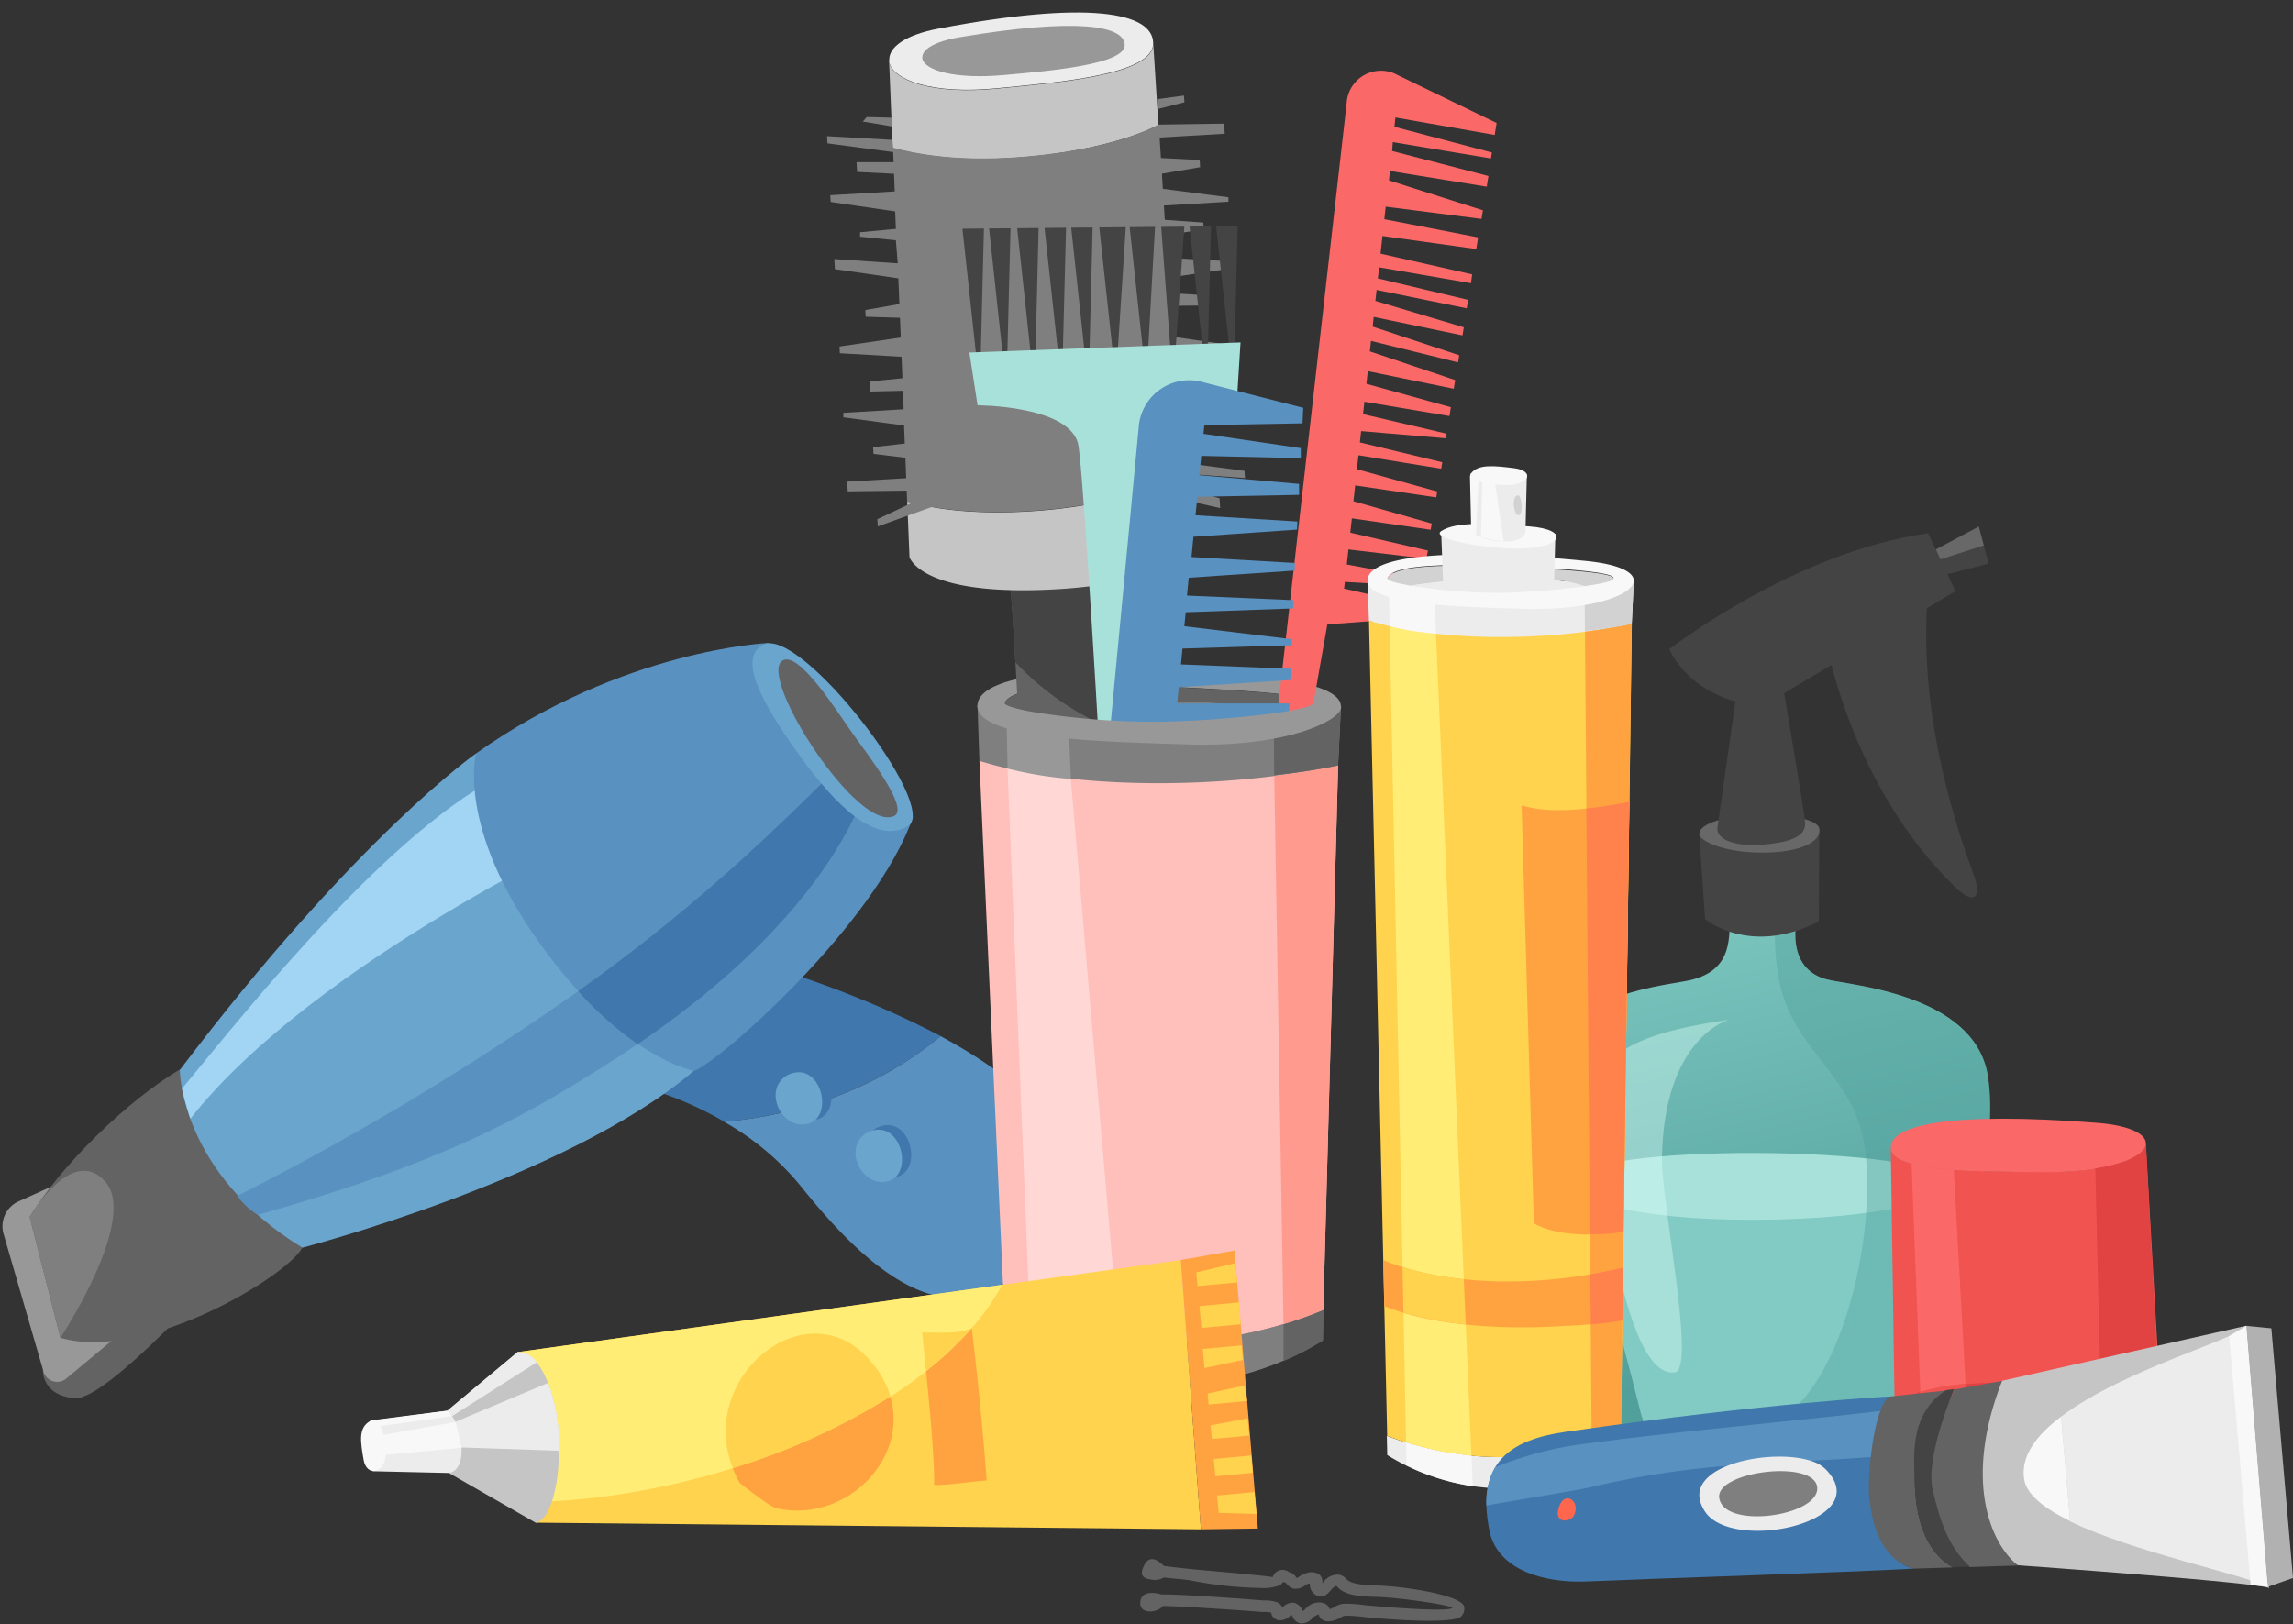 <svg xmlns="http://www.w3.org/2000/svg" viewBox="-0.295 -1.76 320.025 226.73"><rect x="-0.295" y="-1.76" width="320.025" height="226.73" fill="#333333" stroke="none"/><defs><linearGradient id="a" x1="241.48" y1="205.02" x2="258.07" y2="275.34" gradientTransform="rotate(-.28 -18061.056 1056.77)" gradientUnits="userSpaceOnUse"><stop offset="0" stop-color="#82cbc4"/><stop offset="1" stop-color="#52a09c"/></linearGradient></defs><title>Depositphotos_124756486_07</title><g data-name="Layer 2"><path d="M137.29 176.51L157 192.23s4.56-1.3 4-6l-17.39-16.52z" fill="#636363"/><path d="M100.75 154.83a37.92 37.92 0 0 1 10.61 8.86c8.13 10.15 23.92 27.48 36 4.13 5.23-10.12-5-18.8-16.39-24.94-10.52 8.77-22.62 11.29-30.22 11.95z" fill="#5991c0"/><path d="M131 142.88a136.84 136.84 0 0 0-23.71-9.62l-17.6 16.82a48.63 48.63 0 0 1 11.1 4.75c7.56-.66 19.66-3.18 30.21-11.95z" fill="#4077ac"/><path d="M5.68 189.58s-.08 3.53 4.49 3.84 20.94-18.17 20.94-18.17L20.41 177z" fill="#636363"/><path d="M8.84 163l-6.66 3a3.82 3.82 0 0 0-2 4.42l5.55 19.13a2 2 0 0 0 3.38 1l10.45-8.7a4 4 0 0 0 .9-4.87l-7-12.51A3.6 3.6 0 0 0 8.84 163z" fill="#989898"/><path d="M24.93 147.46c-7.35 4.31-16.67 13.4-21.09 20.66L8.14 185c11.95 3.4 31.74-8.68 33.77-12.61 1.26-3.21-14.77-15.83-17-24.95z" fill="#636363"/><path d="M66.14 103.42S49.49 115 24.8 147.61c0 0 0 14.36 17.11 24.8 0 0 36.84-9.56 54.63-24.67z" fill="#6aa5cd"/><path d="M8.14 185s10.92-16.54 6.26-21.81-10.56 4.92-10.56 4.92z" fill="#7f7f7f"/><path d="M70.48 106.08c-15.78 7.46-35.67 32.31-45.37 44.14.27 1.42 1.16 4.19 1.16 4.19 17.36-22 57.61-40.47 57.61-40.47z" fill="#a1d5f3"/><path d="M66.14 103.42s-2.77 10.22 8.86 26.45 21.59 17.87 21.59 17.87c3.7-1.42 25.33-20.51 30.54-35.45L106.93 88s-20.25.85-40.79 15.42z" fill="#5991c0"/><path d="M79.84 137a381.87 381.87 0 0 1-47 28.18 9.58 9.58 0 0 0 2.86 2.66c26.25-7.49 37-13.52 50.08-21.91q1.51-1 2.94-1.94a48.77 48.77 0 0 1-8.31-7.37z" fill="#5991c0"/><path d="M121 106.73l-3.44-1.93c-2 1-15.21 16.27-37.17 31.8a48.77 48.77 0 0 0 8.3 7.4c28.94-19.65 32.31-37.27 32.31-37.27z" fill="#4077ac"/><path d="M106.19 88.25c5.18-2.79 24.73 22.65 20.24 25.31s-10.05-2.78-15.28-10.06-8.45-13.37-4.96-15.25z" fill="#6aa5cd"/><path d="M108.8 90.54c2.23-1.84 7.88 7.27 10 10.23s7.8 10.3 5.73 11.36c-5.02 2.54-18.85-19.02-15.73-21.59z" fill="#636363"/><path d="M110.86 147.7c-3.51 2.09-.73 7.7 2.87 6.79 3.85-.98 1.77-9.13-2.87-6.79z" fill="#4077ac"/><path d="M122 155.72c-3.51 2.09-.73 7.7 2.87 6.79 3.86-.97 1.78-9.13-2.87-6.79z" fill="#4077ac"/><path d="M109.57 148.34c-3.51 2.09-.73 7.7 2.87 6.79 3.86-.97 1.77-9.13-2.87-6.79z" fill="#6aa5cd"/><path d="M120.72 156.36c-3.51 2.09-.73 7.7 2.87 6.79 3.86-.97 1.77-9.15-2.87-6.79z" fill="#6aa5cd"/><path d="M183.77 223.6a1 1 0 0 0 .26.59 1.65 1.65 0 0 0 1.35.36 3.22 3.22 0 0 0 1.38-.48 2.16 2.16 0 0 1 .65-.28 20.85 20.85 0 0 1 2.64.18c4 .41 12.53 1 13.61-.1a1.52 1.52 0 0 0 .4-1.3c-.25-1.6-8.1-2.88-12.24-3-3.39-.07-3.93-.62-4.22-.91a1.75 1.75 0 0 0-1.12-.61 2.59 2.59 0 0 0-2.17 1.16l-.06.06a1.37 1.37 0 0 0-.38-1.21 2 2 0 0 0-1.77-.23 2.8 2.8 0 0 0-1 .46 2.39 2.39 0 0 1-.42.24l-.09-.12a1.45 1.45 0 0 0-.68-.59l-.35-.15a1.43 1.43 0 0 0-2.22.73c-1.78-.29-9.23-.9-11-1.08-1.38-.14-2.79-.29-4.19-.48-.89-.87-2-1.56-2.75-.1-.61 1.23-.38 1.81.93 2a2.62 2.62 0 0 0 1.82-.28c1.35.18 2.72.21 4 .46a54.56 54.56 0 0 0 9.51 1 6.18 6.18 0 0 0 2.79-.44 3.18 3.18 0 0 0 .32-.39h.09l.35.15a1.73 1.73 0 0 0 1 .77 2.19 2.19 0 0 0 1.66-.46 1.84 1.84 0 0 1 .43-.23h.22a1.68 1.68 0 0 0 1.11 1.71c.79.34 1.39-.32 1.78-.76.2-.23.59-.65.8-.63l.13.12c.68.7 1.6 1.33 5.34 1.4 3.34.07 10.61 1.16 10.71 1.54-.58.65-10.61-.22-12.28-.39a16.23 16.23 0 0 0-3-.18 3.42 3.42 0 0 0-1.2.47 2.19 2.19 0 0 1-.64.27 1.31 1.31 0 0 0-.87-.86 2.47 2.47 0 0 0-2.56.9l-.28.25a2 2 0 0 0-1.2-1.17 1.89 1.89 0 0 0-1.62.6l-.09.07a1.17 1.17 0 0 0-.65-.72 4.54 4.54 0 0 0-1.61-.28h-.35l-1.25-.1c-2.43-.19-10.55-.79-12.94-.73-1.33-.39-3-.41-3 1.22s2.49 1.3 3.14.39c2.27 0 10.3.55 12.64.73l1.25.1h.4a4.49 4.49 0 0 1 .83.08 1.26 1.26 0 0 0 1.28 1.09 2 2 0 0 0 1.35-.61l.22-.18a1.55 1.55 0 0 1 .12.21 1.59 1.59 0 0 0 1.09 1 2 2 0 0 0 1.74-.79 2.7 2.7 0 0 1 .86-.47z" fill="#636363"/><path d="M177.5 93.05c-27.9-2.66-41.56-.63-41.37 3.82.2 4.69 18.25 4.94 29 5.31 21.33.75 29.74-7.47 12.37-9.13zm0 4.76A150.7 150.7 0 0 1 161.44 99a108.12 108.12 0 0 1-17.12-1.3c-2.78-.46-4.55-1-4.39-1.33.91-2.07 7.89-3.34 32.69-1.73 14.38.96 11.61 2.24 4.88 3.17z" fill="#989898"/><path d="M139.93 96.4c-.16.37 1.61.87 4.39 1.33.09 0 22.46-3.53 33.18.08 6.74-.93 9.47-2.21-4.88-3.14-24.8-1.61-31.78-.34-32.69 1.73z" fill="#636363"/><path d="M144.32 97.73A108.12 108.12 0 0 0 161.44 99a150.7 150.7 0 0 0 16.06-1.23c-10.72-3.56-33.08-.05-33.18-.04z" fill="#7f7f7f"/><path d="M187.65 12.66a4.8 4.8 0 0 1 6.61-4.19l14.32 6.94-.27 1.67-13.85-2.44-.14 1.3 13.6 3.59-.13.83-13.7-2.28-.09 1.24 13.44 3.49-.24 1.49-13.5-2.19-.15 1.31 13.12 4.18-.2 1.2-13.37-1.71-.19 1.75L206 31.38l-.26 1.62-13.09-1.82-.27 2.47 12.79 2.89-.17 1.23-12.8-2.21-.2 1.54 12.6 3-.19 1.18-12.58-2.57-.17 1.53L204 43.93l-.18 1.13-12.39-2.58-.15 1.35 12.08 4-.16 1-12.15-3-.16 1.46 11.91 4.01-.2 1.21-12-2.46-.19 1.77 11.79 3.27-.2 1.23-11.87-2-.19 1.73 11.66 2.73-.16.64-11.77-1-.17 1.58 11.5 2.77-.15.9-11.55-1.88-.22 1.95 11.21 3.11-.13.82L188.84 66l-.24 2.21 10.92 3.11-.14.87-11-1.59-.22 2L199 75.1l-.23 1.13-10.87-1.29-.23 2.1 10.7 2-.23 1.07-10.74-.64-.11.94 10.47 2.37-.27 1.68-12.53.94L174 147.3c-.43 2.81-2 3.41-1.62-.19z" fill="#fb6868"/><path d="M140.59 78.15c1.13 14.14 1.69 30.79 2.33 45 .49 11 2.84 31.69 11.37 25.27 5.45-4.11.43-31.53 0-37.15-.85-11.17-1.82-22.27-2.29-33.46-.33-8.18-12.17-9.11-11.41.34zm8 59.23c.47-2.8 4.58-3.13 5.17-.3 1.08 5.07-5.76 3.68-5.15.3z" fill="#636363"/><path d="M152 77.81c-.34-8.18-12.18-9.1-11.42.35.32 4 .59 8.23.84 12.53a39.23 39.23 0 0 0 11.94 8.64c-.55-7.18-1.06-14.33-1.36-21.52z" fill="#444"/><path d="M123.82 6.51c0-1.66 2.15-3.38 6.83-4.27 21-4 29.93-2.28 30 2 .1 4.49-13.58 5.5-21.69 6.31-9.37.94-14.68-1.24-15.17-3.68z" fill="#ececec"/><path d="M128.43 6.22c0-1.07 1.67-2.19 5.25-2.79 16.08-2.7 22.91-1.68 23 1.07S146.22 8.13 140 8.7c-7.18.67-11.22-.69-11.57-2.25z" fill="#989898"/><path d="M164.5 64.13a73.91 73.91 0 0 1-7.58 3.24c-5.64 2-21 3.79-30.6.82l.32 7.82s1.55 5.64 20.81 4.47c17.79-1.09 17.67-6.83 17.67-6.83z" fill="#c5c5c5"/><path d="M147 19.68c2.84-.39 9.81-1.61 14.38-4l-.72-11.39c.1 4.49-13.58 5.5-21.69 6.31-9.37.94-14.68-1.24-15.17-3.68l.49 12c7.36 1.94 15.37 1.77 22.71.76z" fill="#c5c5c5"/><path fill="#7f7f7f" d="M124.15 14.67l-3.48-.09-.55.63 4.08.68-.05-1.22z"/><path fill="#7f7f7f" d="M164.95 11.58l-3.74.5.08 1.38 3.72-.94-.06-.94z"/><path d="M170.54 15.5l-9.12.13c-4.57 2.43-11.53 3.65-14.38 4-7.38 1-15.38 1.19-22.71-.77l-.06-1.09-9.14-.52.06 1 9.17 1.22.06 1.41h-5.17l.08 1.36 5.15.26.1 2.46-9 .53.06.94 9 1.32.1 2.44-5 .47v.62l5 .5L125 35l-8.85-.6.08 1.41 8.85 1.28.15 3.59-4.76.84.06.94 4.78.14.11 2.75-8.55 1.26.05.94 8.61.49.12 3-4.59.45.08 1.41 4.58-.11.1 2.58-8.41.5v.62l8.47 1.15.1 2.52-4.42.5.06.94 4.45.54.11 2.85-8.24.48.08 1.36 8.23-.1.06 1.54.64.18-4.8 2.27.06 1 7.57-2.72c9.47 1.72 22.14.09 27.14-1.65.57-.19 1.19-.43 1.83-.69l11.25 2.5-.08-1.36-8.22-2.35q1.22-.55 2.49-1.15l9.27.67-.06-1-9-1.19-.1-1.51 5.18-.39v-.62l-5.24-.62-.15-2.39 8.9-.52-.06-.94-9-1.32-.23-3.59 5.2-.92-.1-.96-5.27-.15-.1-1.52 9 .62-.08-1.41-9.06-1.31-.29-4.3 5.3-.05-.08-1.41-5.32-.32-.12-2.15 8.95-1.32-.05-.94-9.07-.52-.2-3.14 5.3-.83-.06-.94-5.38-.38-.12-2 9-.53v-.62L162 24.6l-.13-2.11 5.33-.91-.06-1-5.41-.28-.18-2.86 9.09-.53z" fill="#7f7f7f"/><path fill="#444" d="M135.96 47.98l-1.93-17.81 3-.03-.45 17.84h-.62z"/><path fill="#444" d="M139.67 47.95l-1.92-17.82 2.99-.02-.45 17.83-.62.01z"/><path fill="#444" d="M143.59 47.91l-1.92-17.81 2.99-.03-.44 17.83-.63.01z"/><path fill="#444" d="M147.42 47.88l-1.93-17.82 3-.03-.46 17.84-.61.01z"/><path fill="#444" d="M151.13 47.84l-1.92-17.82 2.99-.02-.45 17.83-.62.01z"/><path fill="#444" d="M155.06 47.8l-1.93-17.81 3.7-.04-1.16 17.85h-.61z"/><path fill="#444" d="M159.29 47.76l-1.92-17.81 3.54-.04-1 17.85h-.62z"/><path fill="#444" d="M163.11 47.73l-1.34-17.82 3.23-.03-1.27 17.84-.62.01z"/><path fill="#444" d="M167.65 47.68l-1.92-17.81 2.99-.03-.45 17.84h-.62z"/><path fill="#444" d="M171.37 47.65l-1.93-17.81 3-.03-.45 17.83-.62.01z"/><path d="M135 47.45l1.14 7.37s12.48 0 14 5.24c1.08 3.68 6.31 102.09 6.31 102.09.19 4 2.32 5.07 2.28 0 0 0-.28-94.53.11-101.26s13.53-7.33 13.53-7.33l.47-7.52z" fill="#a7e1da"/><path d="M150.64 142.33a6.12 6.12 0 0 0 7.16 6.95l19.7-5 .1-2.16-17.94-.56.16-1.66 17.92-1 .05-1.07-17.71-.7.15-1.58 17.7-.87.09-1.93-17.44-.77.16-1.67 17.47-1.82.07-1.55-17.1-1.31.22-2.24 17 .23.1-2.14-16.83-1.13.3-3.16 16.73-.29.07-1.52-16.58-.57.19-2 16.53-.5.07-1.52-16.39-.06.19-2 16.36-1.38.07-1.45h-16.13l.17-1.72 16.15-1.91.06-1.31-16 .55.18-1.88L179.59 98l.07-1.57H164l.22-2.26 15.59-1 .07-1.57-15.35-.61.21-2.21 15.26-.47v-.84l-15-1.81.19-1.95 15-.53.05-1.16-14.87-.64.24-2.49 14.81-1v-1.06L166 76l.27-2.83 14.45-1 .05-1.13-14.21-.87.25-2.58 14.2-.27v-1.53l-13.91-1.22.26-2.69 13.89.32v-1.4l-13.58-2 .12-1.21 13.7-.25.1-2.17-14.39-3.68a7.06 7.06 0 0 0-8.57 6.4z" fill="#5991c0"/><path d="M184.34 185.35l.05-4.23a60.1 60.1 0 0 1-44.52.45l.08 3.67a42.3 42.3 0 0 0 44.39.11z" fill="#7f7f7f"/><path d="M136.4 104.45l3.47 77.12a60.1 60.1 0 0 0 44.52-.45l2.07-76c-17.21 3.56-37.46 1.4-50.06-.67z" fill="#ffbfba"/><path d="M183.69 97.54c-6.87 2.84-15.92 2-23.2 2-6.87 0-14.44.3-20.83-2.43a4.13 4.13 0 0 1-.47-.24h-3.05l.26 7.58c12.18 3.84 32.85 4.23 50.06.65l.39-8.1h-2a10.37 10.37 0 0 1-1.16.54z" fill="#7f7f7f"/><path d="M143.47 182.81l.09 4.39a42.48 42.48 0 0 0 12.6 4l-.25-5.82a63 63 0 0 1-12.44-2.57z" fill="#989898"/><path d="M140.32 105.49l3.14 77.32a63 63 0 0 0 12.44 2.53l-6.75-78.41a77.79 77.79 0 0 1-8.83-1.44z" fill="#ffd8d6"/><path d="M140.19 98.53l.14 7a52.58 52.58 0 0 0 8.84 1.45l-.28-6.42a30.06 30.06 0 0 1-8.7-2.03z" fill="#989898"/><path d="M184.39 181.12c-1.87.77-3.72 1.41-5.55 2v5.1a33.41 33.41 0 0 0 5.46-2.84z" fill="#636363"/><path d="M178.84 183.08c1.83-.55 3.68-1.19 5.55-2l2.07-76c-2.89.6-5.88 1.08-8.91 1.46z" fill="#ff9b8e"/><path d="M177.54 106.44a86.26 86.26 0 0 0 8.91-1.34l.39-8.1h-4.94l-4.41 3.47z" fill="#636363"/><path d="M183 96.35c-.07.52-2.34 1-5.48 1.46A150.7 150.7 0 0 1 161.44 99a108.12 108.12 0 0 1-17.12-1.3c-2.78-.46-4.55-1-4.39-1.33s-3.85-.75-3.8.47c.2 4.69 18.25 4.94 29 5.31 14.24.5 21.75-3.4 21.75-5.19-.04-.88-2.33-.68-3.88-.61z" fill="#989898"/><path d="M250.79 125.06s-2.61 8.1 3.78 9.88c3 .83 20.61 1.92 22.55 13.35s-4.63 31.74-11.86 52.77c0 0-5.11 5.62-19.37 5.69-12.61.06-17.58-3.68-18.54-5.51s-14.43-43.91-12.44-51.94c2.83-11.43 12.42-12.8 19.95-14.09 6.91-1.19 6.28-6.21 6.19-10.48z" fill="url(#a)"/><path d="M272.41 164s-5.86 25.23-8.87 32.46c-2.9 7-14.2 7-17.52 7.05-6.23 0-15.36.08-17.4-8.32-2.82-11.57-8.56-31.19-8.56-31.19z" fill="#82cbc4"/><path d="M220 162.59c2.26-4.95 53.27-4.5 52.4 1.38-.2 1.37-10.11 4.51-27.71 4.55s-26.08-2.89-24.69-5.93z" fill="#a7e1da"/><path d="M241 140.59c-21 3.1-22.43 8.17-16 32.56.79 3 3.42 17.38 8.46 16.67 3-.43-1.92-23.93-1.8-29.95.27-16.87 9.34-19.28 9.34-19.28z" fill="#ddfff9" opacity=".4"/><path d="M245.88 206.75c14.26-.07 19.37-5.69 19.37-5.69 7.23-21 13.78-41.44 11.86-52.77s-19.57-12.51-22.55-13.35c-6.38-1.78-3.78-9.88-3.78-9.88l-3.34-.11c-.13 4.88-.06 9.85 1.74 14 2.9 6.73 8.74 10.31 10.45 17.74 2.47 10.72-1.92 33.63-11.27 39.54-6.73 4.26-21.16 1.26-22.21 1.7.61 1.83 1 3 1.18 3.29.97 1.85 5.95 5.59 18.55 5.53z" fill="#52a09c" opacity=".4"/><path d="M272.5 122c2.72 2.66 3.92 1.67 2.59-1.89-3.15-8.43-7.81-24.09-6.24-39.74l-14.25 7.48s3.34 19.91 17.9 34.15z" fill="#444"/><path fill="#444" d="M267.77 76.06l8.11-4.31 1.37 5.16-8.13 2.11-1.35-2.96z"/><path fill="#686868" d="M269.88 74.94l.61 1.4 6.08-1.97-.69-2.62-6 3.19z"/><path d="M236.87 114.7l.8 11.84s6.24 5.27 15.88.33l.06-12.95c-14.93 1.6-16.74.78-16.74.78z" fill="#444"/><path d="M236.87 114.7c0 .77 3 2.53 8.65 2.56s8.42-1.63 8.1-3.34c-.53-2.78-16.8-2.53-16.75.78z" fill="#686868"/><path d="M239.39 113.85l2.52-17.71s-6.36-1.36-9.23-7.27c0 0 17.38-13.57 36.12-16.19l3.82 8.08L248.71 95s2.81 16.47 2.93 18.05c.15 2.07-2.32 2.79-5.89 3.1-3.05.28-6.44-.39-6.36-2.3z" fill="#444"/><path d="M299.2 158c-.29 1.89-5.22 3.91-14.3 3.83-7.85-.07-21.07.1-21.31-3.33l.56 37s.31 4.39 17.49 4c18.59-.41 19.65-4.81 19.65-4.81z" fill="#f15350"/><path d="M299.19 157.76c-.1-1.27-2.32-2.43-6.89-2.78-20.46-1.59-28.93.3-28.7 3.56.24 3.43 13.46 3.26 21.31 3.33 9.08.08 14-1.94 14.3-3.83z" fill="#fb6868"/><path d="M293 198.57l-.17-6.93a116.63 116.63 0 0 0-18.85-.18l.42 8c2.84.22 5.91.22 8.69.15a48.87 48.87 0 0 0 9.91-1.04z" fill="#e14242"/><path d="M267.67 192.56c-2.45.78-3.55 1.83-3.52 3s2.52 2.39 3.74 2.71z" fill="#e14242"/><path d="M301.1 194l-1.9-36a1.39 1.39 0 0 1-.16.44l-.07.12a2.21 2.21 0 0 1-.27.35l-.09.1a4.39 4.39 0 0 1-.53.43l-.1.06c-.19.12-.4.24-.62.36l-.19.1c-.26.12-.54.25-.84.37h-.06c-.34.13-.71.25-1.1.36l-.22.06c-.34.09-.69.18-1.07.27l-.27.06c-.47.1-1 .19-1.47.27l.72 30.22h.53c3.93.43 6.95.87 7.71 2.43z" fill="#e14242"/><path d="M301.15 195.05l-.05-1.05c-.76-1.54-3.77-2-7.74-2.33h-.53l.17 7c6.09-1.23 7.73-2.95 8.15-3.62z" fill="#cb3232"/><path d="M274.41 199.41v-.07a42.82 42.82 0 0 1-4.88-.63 34.55 34.55 0 0 0 4.88.7z" fill="#ffd8d6"/><path d="M272.39 161.54l-1.62-.15h-.06l-1.54-.19a21.61 21.61 0 0 1-2.68-.55l1.23 31.92a30.8 30.8 0 0 1 6.31-1.12z" fill="#fb6868"/><path d="M267.67 192.56l.22 5.72c.47.16 1.31.43 1.92.57a38.29 38.29 0 0 0 4.6.57l-.42-8a30.8 30.8 0 0 0-6.32 1.14z" fill="#f15350"/><path d="M225.88 201.44v-3.1a44 44 0 0 1-32.62.33l.06 2.69a31 31 0 0 0 32.56.08z" fill="#ececec"/><path d="M190.77 84.88l2.54 113.8a44 44 0 0 0 32.62-.33l1.52-113c-12.61 2.65-27.45 1.04-36.68-.47z" fill="#ffd34d"/><path d="M227.44 85.35l.28-5.94-37.15-.09.19 5.55c8.93 2.82 24.08 3.13 36.68.48z" fill="#ececec"/><path d="M195.95 199.58l.07 3.21a31.23 31.23 0 0 0 9.23 2.91l-.18-4.27a45.91 45.91 0 0 1-9.12-1.85z" fill="#f8f8f8"/><path d="M193.65 85.64l2.3 113.94a45.91 45.91 0 0 0 9.11 1.86L200.12 86.7a57.18 57.18 0 0 1-6.47-1.06z" fill="#ffed76"/><path d="M200.12 86.7l-.32-7.35h-6.28l.13 6.31a38.71 38.71 0 0 0 6.47 1.04z" fill="#f8f8f8"/><path d="M225.92 198.34c-1.37.57-2.73 1-4.07 1.44v3.73a24.26 24.26 0 0 0 4-2.08z" fill="#d2d2d2"/><path d="M221.85 199.78c1.34-.41 2.7-.87 4.07-1.44l1.52-113c-2.12.44-4.31.79-6.53 1.07z" fill="#ffa340"/><path d="M220.91 86.33a63.48 63.48 0 0 0 6.53-1l.28-5.94h-3.62L220.87 82z" fill="#d2d2d2"/><path d="M220.88 76.53c-20.43-2-30.44-.47-30.3 2.8.15 3.43 13.37 3.62 21.21 3.89 15.65.54 21.81-5.48 9.09-6.69zm0 3.48a110.3 110.3 0 0 1-11.76.9 79.09 79.09 0 0 1-12.54-1c-2-.34-3.33-.71-3.22-1 .67-1.51 5.78-2.45 23.95-1.27 10.5.75 8.5 1.69 3.57 2.36z" fill="#f8f8f8"/><path d="M193.36 79c-.12.27 1.18.64 3.22 1 .07 0 16.45-2.58 24.3.06 4.93-.68 6.94-1.62-3.57-2.3-18.17-1.23-23.31-.29-23.95 1.24z" fill="#d2d2d2"/><path d="M196.57 80a79.09 79.09 0 0 0 12.54 1 110.3 110.3 0 0 0 11.76-.9c-7.87-2.72-24.23-.15-24.3-.1z" fill="#ececec"/><path d="M216.59 80.49l.19-7.71-15.94-.39.31 8.15a77.24 77.24 0 0 0 8 .38c1.9-.03 4.72-.19 7.44-.43z" fill="#ececec"/><path d="M200.84 72.39c-1.5 1 5.46 2.37 10.13 2.43 7.07.1 7.94-2.68 2.19-3.09s-10.26-.73-12.32.66z" fill="#f8f8f8"/><path d="M205 64.33l.07 8.05s1.13 1.32 4.36 1.44 3.18-1.44 3.18-1.44l.19-7.87z" fill="#ececec"/><path d="M205 64.33c-.74.94 2.57 1.61 4.86 1.62 3.46 0 4-2 1.19-2.35s-5.05-.6-6.05.73z" fill="#f8f8f8"/><path d="M206.6 65l-.2 8.2a20.13 20.13 0 0 0 3.16.61l-1.33-9.08z" fill="#f8f8f8"/><path d="M205.69 72.87l.4-8.12-1.23-.08.18 7.7s-.04.15.65.5z" fill="#f8f8f8"/><path d="M211.5 67.39c.65-.13.85 2.75.15 2.77s-1.01-2.61-.15-2.77z" fill="#d2d2d2"/><path d="M212.07 110.66l1.71 58.34c2.38 1.5 7.72 2.06 12.52 1.13l.8-60c-5.49 1.15-11.17 1.77-15.03.53z" fill="#ffa340"/><path d="M192.76 174.15l.14 6.42c7.72 3.09 18.2 3.23 25.29 2.76a60.45 60.45 0 0 0 7.94-.83l.1-7.35c-10.04 2.58-23.81 3.01-33.47-1z" fill="#ffa340"/><path d="M226.3 170.18l.8-60c-2 .39-4 .72-6 .92l.5 59.41a20.24 20.24 0 0 0 4.7-.33z" fill="#ff824d"/><path d="M195.45 175.11l.13 6.37a47.94 47.94 0 0 0 8.69 1.64l-.27-6.32a43.76 43.76 0 0 1-8.55-1.69z" fill="#ffd34d"/><path d="M221.66 176.12l.06 7a35.65 35.65 0 0 0 4.42-.57l.1-7.35c-1.46.33-3 .65-4.58.92z" fill="#ff824d"/><path d="M266.76 217.22c-8.06.47-38 1.45-45.69 1.79-5.46.24-12.33-1.4-13.49-7.08-1.95-9.6 3-12.72 10.68-13.82 28.41-4.08 45.13-4.92 45.13-4.92-2.7 4.33-4.73 22 3.37 24z" fill="#4077ac"/><path d="M240.83 202.86c6.9-.6 13.61-.69 20.36-1.26a29.5 29.5 0 0 1 1.31-6.43c-13.29 1.56-28.44 2.86-41.17 4.56a49.37 49.37 0 0 0-12.93 3.33 9.75 9.75 0 0 0-1.24 5.35c4.76-.86 12.73-2.11 14.69-2.6a126.85 126.85 0 0 1 18.98-2.95z" fill="#5991c0"/><path d="M254.44 203.28a5 5 0 0 0-1.94-1.09c-3.15-1.05-8.43-.72-12 .79-2.84 1.21-4.55 3.19-3.09 5.83 3.13 6.5 24.59 2 17.03-5.53z" fill="#ececec"/><path fill="#b1b1b1" d="M313.22 183.33l3.49.34 3.02 34.86-3.52 1.23-2.99-36.43z"/><path d="M281.34 216.75s34.86 2.48 35.09 3.22c-2.34-7.13-2.78-12.36-2.83-19.82 0-5.09-.67-11.86-.38-16.84L279.11 191c-4.36 9.1-5.09 21.55 2.22 25.76z" fill="#c5c5c5"/><path d="M219.43 209.69c.85-1.93-1.34-3.46-2.15-1.08s1.63 2.25 2.15 1.08z" fill="#ff664d"/><path d="M239.64 207.28c.49 4.52 13.94 2.66 13.69-1.36s-14.09-2.32-13.69 1.36z" fill="#7f7f7f"/><path d="M274.6 217l6.74-.22c-3.89-3.1-7.59-12-2.22-25.76l-6.65 1.19c-1.61 3.89-6.17 11.11-5.34 14.64.99 4.15 4.4 7.22 7.47 10.15z" fill="#636363"/><path d="M260.58 207.15c.41 4 1.6 8.67 6.17 10.07l5.5-.17c-4-2.25-5.18-7.3-5.29-11.58-.1-3.89.23-10.65 4.36-13.12l-7.93.85c-2.27 1.61-3.07 11.44-2.81 13.95z" fill="#636363"/><path d="M272.26 217l2.34-.07c-3.07-2.9-4.16-6.5-5.16-10.73-.83-3.53 1.4-10.17 3-14.06l-1.14.16c-5.19 3.42-4.46 9.23-4.36 13.12.14 4.32 1.28 9.37 5.32 11.58z" fill="#444"/><path d="M316.21 219.76l-3-36.44c-.77 1.68-17.21 6.1-25.85 12.68l1.26 14.62c8.86 4.31 24.1 7.38 27.59 9.14z" fill="#ececec"/><path d="M282.21 204.76c.35 2.15 2.87 4.09 6.41 5.82L287.36 196c-3.45 2.58-5.67 5.53-5.15 8.76z" fill="#f8f8f8"/><path fill="#f8f8f8" d="M313.22 183.33l-2.4 1.42 3 34.74 2.39.27-2.99-36.43z"/><path fill="#ffd34d" d="M71.93 186.99l92.58-12.86 2.8 37.6-92.84-.93-2.54-23.81z"/><path fill="#ffa340" d="M164.51 174.13l7.49-1.32 3.26 38.81-7.95.11-2.8-37.6z"/><path d="M74.35 207.91L71.93 187l67.65-9.4c-10.03 18.4-41.49 29.79-65.23 30.31z" fill="#ffed76"/><path d="M62.26 203.81l-.14-8.63 9.81-8.18c3.25-.3 5.53 6.26 5.76 11.58.32 7.3-1.35 12-3.22 12.23z" fill="#c5c5c5"/><path d="M51.39 196.59l10.73-1.41s1.79 1.26 2 5-1.87 3.68-1.87 3.68l-10.53-.24z" fill="#ececec"/><path d="M51.39 196.59c1.26-.7 2.17 2.24 2.19 4.28 0 3.09-2.7 3.65-3.13 1.14s-.78-4.46.94-5.42z" fill="#f8f8f8"/><path d="M52.16 198.74l11.13-2a19.56 19.56 0 0 1 .86 3.6l-11.5 1.07z" fill="#f8f8f8"/><path d="M62.8 195.91l-11 1.55.12-1 10.18-1.29s.22-.06.7.74z" fill="#f8f8f8"/><path d="M62.13 195.18l9.8-8.18a3.16 3.16 0 0 1 2.68 1.42l-11.81 7.5z" fill="#ececec"/><path d="M63.29 196.71l12.91-5.42a23.52 23.52 0 0 1 1.5 7.27v2.2l-13.57-.46z" fill="#ececec"/><path fill="#ffd34d" d="M172.15 174.57l-5.47 1.29.17 1.91 5.52-.51-.22-2.69z"/><path fill="#ffd34d" d="M175.07 209.58l-5.28-.15-.23-2.42 5.23-.48.28 3.05z"/><path fill="#ffd34d" d="M172.67 180.05l-5.56.51.27 3.06 5.47-.51-.18-3.06z"/><path fill="#ffd34d" d="M169.103 201.902l5.227-.484.224 2.42-5.227.484z"/><path fill="#ffd34d" d="M167.57 186.55l.24 2.67 5.37-1.14-.19-2.03-5.42.5z"/><path fill="#ffd34d" d="M168.25 192.77l.14 1.54 5.38-.5-.36-2.16-5.16 1.12z"/><path fill="#ffd34d" d="M168.66 197.22l.18 1.9 5.22-.48-.22-2.41-5.18.99z"/><path d="M108.2 208.81c-1.14-.25-4.21-2.78-5.24-3.54a15.18 15.18 0 0 1-1-2.09 91.42 91.42 0 0 0 22-10c2.61 8.82-6.3 17.68-15.76 15.63z" fill="#ffa340"/><path d="M122.63 190.18a12.11 12.11 0 0 1 1.35 3 91.42 91.42 0 0 1-22 10c-5.33-13.38 12.11-26.71 20.65-13z" fill="#ffd34d"/><path d="M130.09 205.54c0-4.19-.6-10.53-1.14-15.89a47.63 47.63 0 0 0 6.38-6c.75 6.21 1.64 15 2.08 21.26-2.28.14-5.03.65-7.32.63z" fill="#ffa340"/><path d="M128.41 184.26c1.84-.06 5.32.28 6.91-.64a47.63 47.63 0 0 1-6.38 6c-.19-1.96-.38-3.8-.53-5.36z" fill="#ffd34d"/></g></svg>